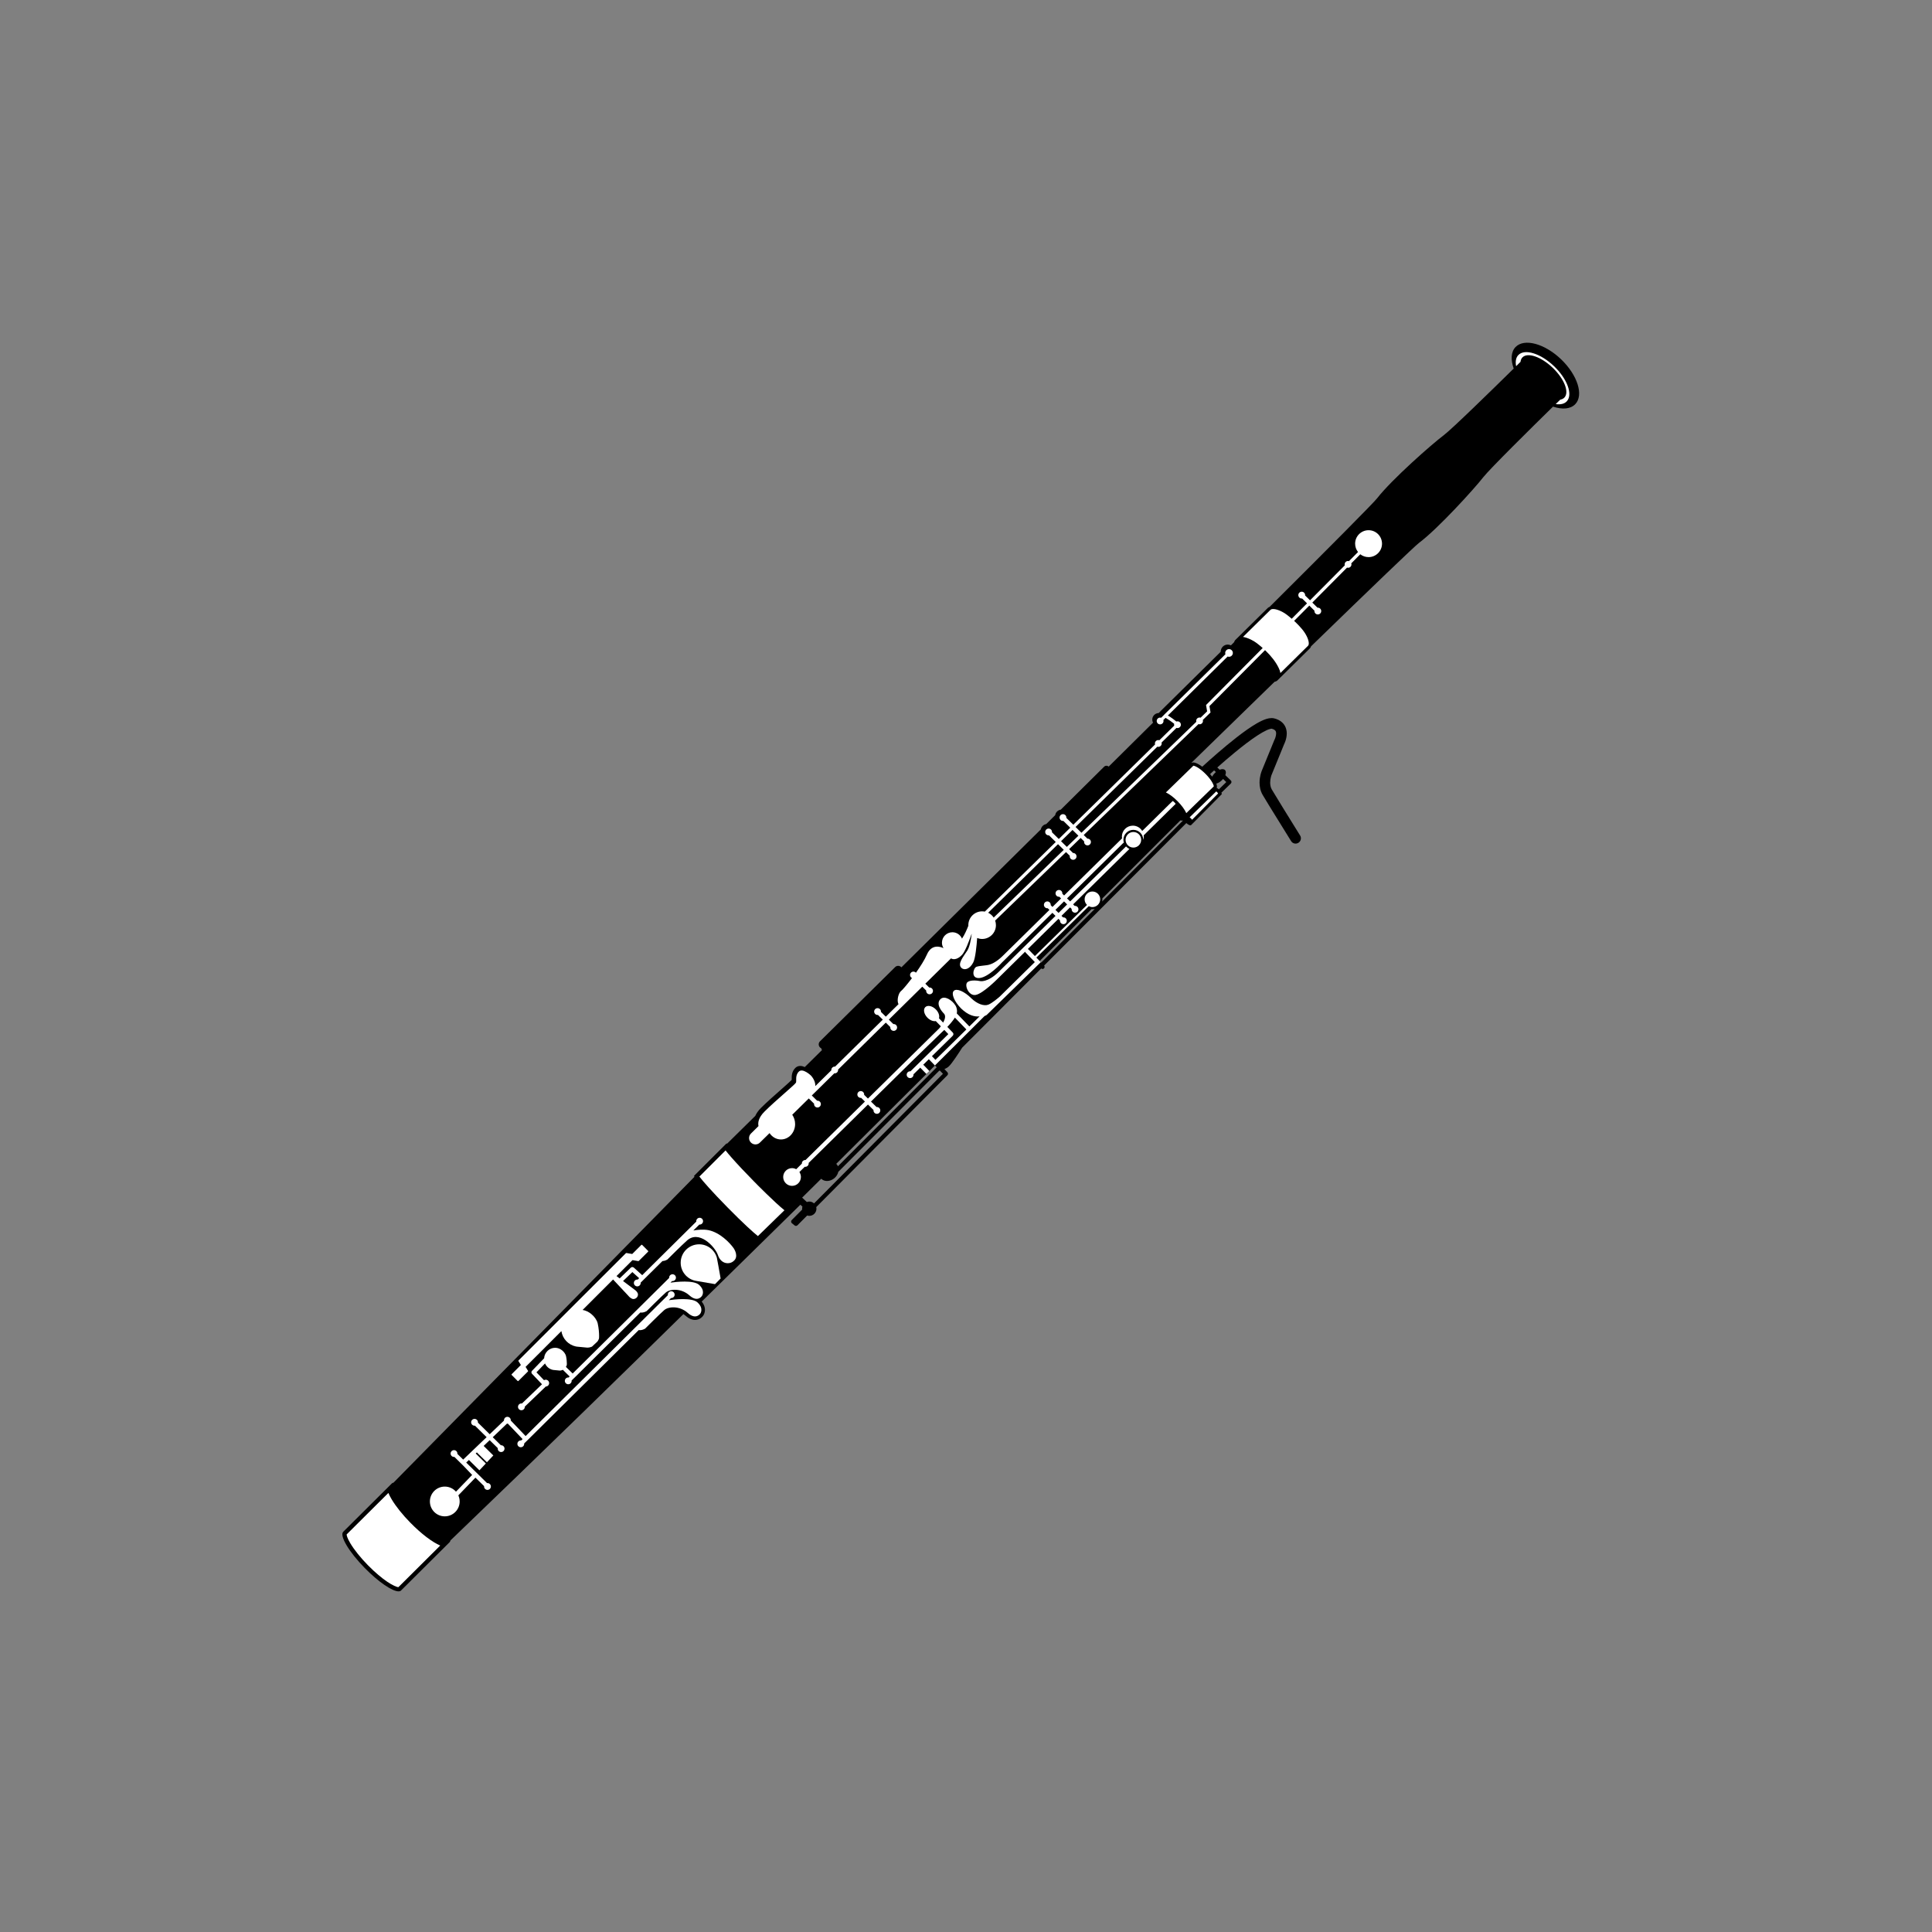 <?xml version="1.0" encoding="utf-8"?>
<!-- Generator: Adobe Illustrator 15.0.0, SVG Export Plug-In . SVG Version: 6.00 Build 0)  -->
<!DOCTYPE svg PUBLIC "-//W3C//DTD SVG 1.1//EN" "http://www.w3.org/Graphics/SVG/1.1/DTD/svg11.dtd">
<svg version="1.1" id="Ebene_1" xmlns="http://www.w3.org/2000/svg" xmlns:xlink="http://www.w3.org/1999/xlink" x="0px" y="0px"
	 width="190px" height="190px" viewBox="0 0 190 190" enable-background="new 0 0 190 190" xml:space="preserve">
<rect x="0" y="0" width="190" height="190" fill="#808080" stroke="none"/>
<g id="Orientierungskreise" display="none">
	<g id="Weißer_Kreis_x5F_Violin_9_" display="inline">
		<g>
			<path fill="#4D4D4F" d="M-1122.268,9.917c47.365,0,85.898,38.534,85.898,85.899s-38.534,85.897-85.898,85.897
				c-47.365,0-85.899-38.534-85.899-85.897C-1208.167,48.451-1169.633,9.917-1122.268,9.917 M-1122.268,9.69
				c-47.566,0-86.126,38.559-86.126,86.126c0,47.564,38.56,86.125,86.126,86.125s86.125-38.561,86.125-86.125
				C-1036.143,48.249-1074.702,9.69-1122.268,9.69L-1122.268,9.69z"/>
		</g>
	</g>
	<g id="Weißer_Kreis_x5F_Violin_10_" display="inline">
		<g>
			<path fill="#4D4D4F" d="M-1122.268,12.492c45.944,0,83.322,37.378,83.322,83.322s-37.378,83.322-83.322,83.322
				c-45.945,0-83.323-37.378-83.323-83.322C-1205.591,49.871-1168.212,12.492-1122.268,12.492 M-1122.268,12.272
				c-46.139,0-83.543,37.402-83.543,83.542c0,46.14,37.404,83.543,83.543,83.543c46.139,0,83.542-37.403,83.542-83.543
				S-1076.128,12.272-1122.268,12.272L-1122.268,12.272z"/>
		</g>
	</g>
	<g id="Weißer_Kreis_x5F_Violin_2_" display="inline">
		<g>
			<path fill="#4D4D4F" d="M-1122.268,232.007c47.365,0,85.898,38.534,85.898,85.899s-38.534,85.898-85.898,85.898
				c-47.365,0-85.899-38.535-85.899-85.898C-1208.167,270.542-1169.633,232.007-1122.268,232.007 M-1122.268,231.781
				c-47.566,0-86.126,38.559-86.126,86.125s38.56,86.125,86.126,86.125s86.125-38.559,86.125-86.125
				C-1036.143,270.339-1074.702,231.781-1122.268,231.781L-1122.268,231.781z"/>
		</g>
	</g>
	<g id="Weißer_Kreis_x5F_Violin_1_" display="inline">
		<g>
			<path fill="#4D4D4F" d="M-1122.268,234.583c45.944,0,83.322,37.378,83.322,83.323c0,45.943-37.378,83.322-83.322,83.322
				c-45.945,0-83.323-37.379-83.323-83.322C-1205.591,271.961-1168.212,234.583-1122.268,234.583 M-1122.268,234.363
				c-46.139,0-83.543,37.402-83.543,83.543c0,46.139,37.404,83.541,83.543,83.541c46.139,0,83.542-37.402,83.542-83.541
				C-1038.726,271.766-1076.128,234.363-1122.268,234.363L-1122.268,234.363z"/>
		</g>
	</g>
	<g id="Weißer_Kreis_x5F_Violin_6_" display="inline">
		<g>
			<path fill="#4D4D4F" d="M-1122.268,676.191c47.365,0,85.898,38.535,85.898,85.9c0,47.363-38.534,85.896-85.898,85.896
				c-47.365,0-85.899-38.533-85.899-85.896C-1208.167,714.727-1169.633,676.191-1122.268,676.191 M-1122.268,675.967
				c-47.566,0-86.126,38.559-86.126,86.125c0,47.564,38.56,86.125,86.126,86.125s86.125-38.561,86.125-86.125
				C-1036.143,714.523-1074.702,675.967-1122.268,675.967L-1122.268,675.967z"/>
		</g>
	</g>
	<g id="Weißer_Kreis_x5F_Violin_5_" display="inline">
		<g>
			<path fill="#4D4D4F" d="M-1122.268,678.768c45.944,0,83.322,37.379,83.322,83.324c0,45.943-37.378,83.32-83.322,83.32
				c-45.945,0-83.323-37.377-83.323-83.32C-1205.591,716.146-1168.212,678.768-1122.268,678.768 M-1122.268,678.549
				c-46.139,0-83.543,37.4-83.543,83.543c0,46.139,37.404,83.541,83.543,83.541c46.139,0,83.542-37.402,83.542-83.541
				C-1038.726,715.949-1076.128,678.549-1122.268,678.549L-1122.268,678.549z"/>
		</g>
	</g>
	<g id="Weißer_Kreis_x5F_Violin_8_" display="inline">
		<g>
			<path fill="#4D4D4F" d="M-1122.268,898.285c47.365,0,85.898,38.533,85.898,85.898s-38.534,85.898-85.898,85.898
				c-47.365,0-85.899-38.533-85.899-85.898S-1169.633,898.285-1122.268,898.285 M-1122.268,898.059
				c-47.566,0-86.126,38.559-86.126,86.127c0,47.564,38.56,86.125,86.126,86.125s86.125-38.561,86.125-86.125
				C-1036.143,936.617-1074.702,898.059-1122.268,898.059L-1122.268,898.059z"/>
		</g>
	</g>
	<g id="Weißer_Kreis_x5F_Violin_7_" display="inline">
		<g>
			<path fill="#4D4D4F" d="M-1122.268,900.859c45.944,0,83.322,37.379,83.322,83.324c0,45.943-37.378,83.322-83.322,83.322
				c-45.945,0-83.323-37.379-83.323-83.322C-1205.591,938.238-1168.212,900.859-1122.268,900.859 M-1122.268,900.641
				c-46.139,0-83.543,37.402-83.543,83.543c0,46.139,37.404,83.543,83.543,83.543c46.139,0,83.542-37.404,83.542-83.543
				C-1038.726,938.043-1076.128,900.641-1122.268,900.641L-1122.268,900.641z"/>
		</g>
	</g>
	<g id="Weißer_Kreis_x5F_Violin_4_" display="inline">
		<g>
			<path fill="#4D4D4F" d="M-1122.268,454.102c47.365,0,85.898,38.533,85.898,85.898c0,47.363-38.534,85.898-85.898,85.898
				c-47.365,0-85.899-38.535-85.899-85.898C-1208.167,492.635-1169.633,454.102-1122.268,454.102 M-1122.268,453.873
				c-47.566,0-86.126,38.561-86.126,86.127c0,47.564,38.56,86.125,86.126,86.125s86.125-38.561,86.125-86.125
				C-1036.143,492.434-1074.702,453.873-1122.268,453.873L-1122.268,453.873z"/>
		</g>
	</g>
	<g id="Weißer_Kreis_x5F_Violin_3_" display="inline">
		<g>
			<path fill="#4D4D4F" d="M-1122.267,456.676c45.944,0,83.322,37.379,83.322,83.324c0,45.943-37.378,83.322-83.322,83.322
				c-45.945,0-83.323-37.379-83.323-83.322C-1205.59,494.055-1168.212,456.676-1122.267,456.676 M-1122.267,456.457
				c-46.139,0-83.543,37.402-83.543,83.543c0,46.139,37.404,83.543,83.543,83.543c46.139,0,83.542-37.404,83.542-83.543
				C-1038.725,493.859-1076.128,456.457-1122.267,456.457L-1122.267,456.457z"/>
		</g>
	</g>
</g>
<path d="M153.521,35.332c-1.623-1.551-3.629-2.088-4.48-1.199c-0.451,0.473-0.484,1.252-0.178,2.112
	c-2.059,2.025-6.067,5.947-6.887,6.562c-1.117,0.835-5.086,4.32-6.549,6.201c-0.365,0.468-4.527,4.657-10.57,10.674
	c-0.074,0.024-0.137,0.065-0.187,0.115l-3.188,3.146c-0.055,0.055-0.09,0.127-0.111,0.209c-0.105,0.104-0.213,0.211-0.318,0.316
	c-0.094-0.048-0.199-0.078-0.313-0.078c-0.381,0-0.689,0.31-0.689,0.69v0.016l-5.91,5.831l-0.04,0.05l-0.151,0.146
	c-0.35,0.009-0.633,0.297-0.633,0.649c0,0.106,0.03,0.208,0.078,0.297c-1.432,1.418-2.889,2.863-4.365,4.325
	c-0.121-0.119-0.318-0.12-0.439,0c-1.4,1.391-2.828,2.804-4.271,4.233c-0.282,0.041-0.505,0.261-0.548,0.538
	c-0.294,0.294-0.59,0.588-0.885,0.88c-0.266,0.046-0.477,0.256-0.524,0.519c-4.601,4.556-9.302,9.207-13.718,13.569
	c-0.007-0.008-0.012-0.016-0.02-0.024c-0.163-0.164-0.428-0.164-0.591-0.003c-2.597,2.564-5.086,5.024-7.395,7.304
	c-0.163,0.162-0.165,0.426-0.004,0.591c0.039,0.04,0.084,0.068,0.13,0.089c0.008,0.063,0.031,0.123,0.075,0.175
	c-0.587,0.579-1.151,1.137-1.694,1.673c-0.143-0.064-0.293-0.11-0.443-0.11c-0.191,0-0.361,0.069-0.492,0.201
	c-0.361,0.36-0.354,0.804-0.351,1.065c0,0.034,0.001,0.076,0,0.106c-0.134,0.143-0.598,0.552-1.013,0.919
	c-0.643,0.565-1.44,1.271-2.016,1.844c-0.276,0.277-0.447,0.54-0.555,0.779c-1.532,1.51-2.51,2.475-2.771,2.731
	c-0.023-0.011-0.041-0.018-0.053-0.018l-0.016,0.006c-0.09,0.089-3.091,3.087-3.173,3.169c-0.013,0.012-0.001,0.047,0.03,0.105
	l-29.598,30.079c-0.064,0.012-0.119,0.032-0.158,0.072c-0.293,0.289-4.523,4.5-4.781,4.753c-0.391,0.386,0.563,1.992,2.134,3.586
	c1.337,1.361,2.689,2.275,3.302,2.275c0.105,0,0.189-0.026,0.246-0.083c0.305-0.299,4.48-4.457,4.782-4.755
	c0.041-0.04,0.065-0.1,0.077-0.166c9.572-9.197,17.312-16.757,22.915-22.265c0.064,0.045,0.128,0.092,0.191,0.15
	c0.317,0.284,0.636,0.428,0.946,0.428c0.494,0,0.762-0.355,0.814-0.436c0.172-0.244,0.319-0.802-0.156-1.37l9.705-9.528l0.202,0.192
	c-0.019,0.063-0.033,0.13-0.033,0.199c0,0.031,0.006,0.057,0.009,0.085l-1.029,1.037c-0.042,0.04-0.064,0.1-0.061,0.158
	c0.002,0.058,0.029,0.114,0.076,0.151l0.269,0.217c0.083,0.069,0.204,0.063,0.28-0.015l0.955-0.96
	c0.066,0.02,0.135,0.034,0.207,0.034c0.391,0,0.705-0.314,0.705-0.708c0-0.052-0.006-0.105-0.018-0.155l12.895-12.964
	c0.075-0.076,0.08-0.199,0.012-0.282l-0.039-0.045l-0.01-0.012l-0.256-0.266c0.154-0.062,0.307-0.15,0.434-0.265
	c0.302-0.276,0.966-1.297,1.313-1.844l7.771-7.787c0.081,0.067,0.197,0.066,0.274-0.009c0.077-0.074,0.081-0.196,0.015-0.278
	l13.986-14.013c0.01,0.009,0.021,0.019,0.032,0.031c0.146,0.12,0.272,0.19,0.36,0.19c0.034,0,0.063-0.01,0.085-0.03
	c0.584-0.573,3.02-3.049,3.02-3.049s-0.016-0.05-0.052-0.126l0.93-0.907c0.041-0.039,0.063-0.096,0.063-0.151
	c0-0.059-0.023-0.111-0.064-0.148l-0.541-0.521c0.076-0.205,0.074-0.393-0.033-0.502c-0.112-0.113-0.311-0.116-0.526-0.034
	l-0.23-0.219c0.519-0.463,1.124-0.985,1.745-1.495c0.754-0.622,1.537-1.224,2.205-1.657c0.334-0.217,0.64-0.392,0.888-0.507
	c0.125-0.058,0.233-0.098,0.321-0.121c0.088-0.026,0.15-0.035,0.177-0.035h0.011c0.12,0.031,0.203,0.069,0.258,0.103
	c0.084,0.055,0.115,0.098,0.142,0.151c0.024,0.054,0.04,0.125,0.04,0.216c0,0.132-0.035,0.292-0.078,0.411
	c-0.02,0.06-0.039,0.11-0.055,0.143l-0.016,0.034l-0.003,0.006l-0.021,0.042l-1.254,3.065l-0.001,0.004
	c-0.013,0.037-0.202,0.5-0.204,1.129c0,0.368,0.068,0.799,0.308,1.211c0.127,0.217,0.362,0.604,0.647,1.069
	c0.854,1.393,2.146,3.47,2.147,3.47c0.151,0.246,0.474,0.321,0.72,0.168c0.245-0.151,0.32-0.474,0.168-0.718
	c-0.001-0.001-0.145-0.231-0.367-0.59c-0.334-0.539-0.85-1.366-1.323-2.137c-0.474-0.77-0.913-1.488-1.089-1.789
	c-0.119-0.205-0.166-0.446-0.166-0.685c0-0.201,0.034-0.397,0.068-0.535c0.018-0.071,0.033-0.126,0.045-0.161l0.014-0.039
	l0.002-0.004l-0.002,0.004l0.002-0.005l0.001-0.002l1.244-3.041c0.022-0.046,0.073-0.152,0.124-0.303
	c0.064-0.188,0.133-0.446,0.134-0.748c0-0.137-0.015-0.284-0.058-0.431c-0.06-0.228-0.188-0.463-0.391-0.649
	c-0.202-0.19-0.47-0.325-0.785-0.403c-0.09-0.022-0.178-0.03-0.263-0.03c-0.173,0-0.335,0.032-0.499,0.082
	c-0.304,0.094-0.619,0.249-0.963,0.445c-0.598,0.347-1.271,0.826-1.955,1.357c-1.276,0.994-2.59,2.16-3.398,2.899
	c-0.463-0.348-0.877-0.505-1.045-0.373c-0.006-0.006-0.012-0.011-0.018-0.014c2.875-2.805,5.636-5.496,8.176-7.967
	c0.117-0.021,0.215-0.066,0.287-0.142l3.188-3.145c0.053-0.056,0.09-0.123,0.111-0.199c5.996-5.823,10.149-9.818,10.619-10.173
	c1.904-1.43,5.452-5.343,6.307-6.444c0.631-0.813,4.762-4.889,6.869-6.955c0.908,0.302,1.723,0.246,2.189-0.243
	C155.77,38.865,155.143,36.887,153.521,35.332z M91.949,104.784l0.168,0.177l-9.714,9.733c-0.032-0.072-0.069-0.141-0.122-0.199
	c-0.014-0.016-0.03-0.025-0.045-0.038C84.803,111.907,88.219,108.505,91.949,104.784z M80.056,118.347
	c-0.124-0.113-0.285-0.181-0.466-0.181c-0.086,0-0.166,0.019-0.243,0.045l-0.433-0.407c-0.01-0.01-0.022-0.013-0.033-0.021
	c0.5-0.494,1.135-1.122,1.881-1.861c0.328,0.321,0.909,0.291,1.324-0.081c0.189-0.173,0.309-0.382,0.357-0.6l9.92-9.939
	c0.021-0.004,0.046-0.009,0.07-0.015l0.3,0.311L80.056,118.347z M102.398,94.661l-0.036-0.039l-0.046-0.048l-0.068-0.07
	c1.756-1.751,3.473-3.468,5.104-5.098c0.029,0.002,0.057,0.008,0.086,0.008c0.078,0,0.152-0.011,0.226-0.028L102.398,94.661z
	 M108.385,88.661c0.018-0.068,0.027-0.144,0.027-0.221c0-0.029-0.006-0.057-0.008-0.084c3.045-3.043,5.728-5.725,7.68-7.676
	c0.106,0.029,0.196,0.031,0.264,0.006L108.385,88.661z M120.176,76.722c0.037-0.039,0.072-0.076,0.105-0.118l0.318,0.308
	l-0.733,0.716c-0.062-0.055-0.134-0.105-0.216-0.148c0.049-0.092,0.035-0.238-0.033-0.416
	C119.797,77.015,119.997,76.896,120.176,76.722z M119.401,75.763l0.174,0.166c-0.031,0.025-0.063,0.052-0.095,0.083
	c-0.117,0.116-0.208,0.24-0.272,0.363c-0.063-0.084-0.132-0.167-0.206-0.249C119.126,76.013,119.258,75.891,119.401,75.763z"/>
<g>
	<path fill="#FFFFFF" d="M111.461,81.821c-0.424,0-0.766,0.343-0.768,0.768c0,0.211,0.086,0.402,0.226,0.541
		c0.139,0.139,0.329,0.224,0.542,0.224c0.211,0,0.402-0.085,0.541-0.224c0.14-0.14,0.225-0.33,0.225-0.541
		C112.227,82.164,111.884,81.821,111.461,81.821z"/>
	<path fill="#FFFFFF" d="M152.83,36.012c-1.314-1.258-2.887-1.747-3.512-1.094c-0.242,0.253-0.305,0.641-0.217,1.092
		c0.158-0.156,0.305-0.3,0.43-0.423c0.02-0.174,0.078-0.322,0.186-0.435c0.506-0.529,1.842-0.075,2.982,1.018
		c1.141,1.09,1.654,2.402,1.146,2.934c-0.104,0.107-0.246,0.172-0.408,0.203c-0.129,0.125-0.277,0.27-0.443,0.431
		c0.457,0.068,0.842-0.012,1.084-0.266C154.703,38.82,154.145,37.271,152.83,36.012z"/>
	<path fill="#FFFFFF" d="M134.591,52.143c-0.731,0-1.323,0.592-1.323,1.322c0,0.312,0.107,0.597,0.286,0.823l-0.89,0.895
		c-0.029-0.008-0.059-0.014-0.09-0.014c-0.186,0-0.335,0.148-0.335,0.334c0,0.033,0.007,0.065,0.015,0.093l-3.42,3.442l-0.488-0.479
		c0.002-0.012,0.004-0.022,0.004-0.034c0-0.184-0.15-0.333-0.334-0.333c-0.186,0-0.334,0.149-0.334,0.333
		c0,0.188,0.148,0.337,0.334,0.337c0.012,0,0.024-0.003,0.037-0.005l0.486,0.478l-1.235,1.243l-0.271,0.273
		c-0.359-0.306-0.613-0.52-0.951-0.691c-0.34-0.174-0.646-0.268-0.867-0.267c-0.141,0-0.228,0.035-0.277,0.087l-2.695,2.657
		c0.257,0.041,0.54,0.142,0.84,0.295c0.387,0.195,0.686,0.442,1.088,0.79l0,0l0.006,0.005l-0.18,0.18l-5.389,5.426l0.104,0.624
		l-0.642,0.621c-0.032-0.01-0.064-0.016-0.099-0.016c-0.186,0-0.335,0.149-0.335,0.334c0,0.032,0.006,0.061,0.014,0.088
		l-11.297,10.913l-0.579-0.57l8.04-7.894c0.031,0.008,0.063,0.015,0.096,0.015c0.186,0,0.334-0.147,0.334-0.334
		c0-0.03-0.006-0.061-0.014-0.089l1.468-1.439c0.031,0.01,0.065,0.016,0.099,0.016c0.186,0,0.335-0.15,0.335-0.334
		c0-0.183-0.149-0.332-0.335-0.332c-0.039,0-0.076,0.007-0.111,0.019c-0.18-0.152-0.461-0.37-0.834-0.59l5.879-5.802
		c0.042,0.02,0.088,0.028,0.135,0.028c0.209,0,0.377-0.17,0.377-0.376c0-0.21-0.168-0.377-0.377-0.377
		c-0.207,0-0.376,0.167-0.376,0.377c0,0.043,0.01,0.082,0.024,0.124l-6.027,5.946c-0.008,0.01-0.011,0.019-0.017,0.026
		c-0.002,0.002-0.004,0.002-0.007,0.004l-0.275,0.271c-0.031-0.009-0.064-0.016-0.098-0.016c-0.184,0-0.334,0.149-0.334,0.334
		c0,0.187,0.15,0.334,0.334,0.334s0.334-0.147,0.334-0.334c0-0.033-0.006-0.065-0.015-0.096l0.218-0.215
		c0.321,0.187,0.58,0.372,0.758,0.517c0.034,0.027,0.063,0.052,0.089,0.074c-0.007,0.026-0.011,0.054-0.011,0.083
		c0,0.032,0.006,0.063,0.015,0.094l-1.463,1.437c-0.034-0.011-0.068-0.019-0.104-0.019c-0.184,0-0.334,0.15-0.334,0.335
		c0,0.034,0.007,0.067,0.016,0.099l-8.041,7.895l-0.684-0.673c0-0.013,0.002-0.023,0.002-0.034c0-0.185-0.148-0.333-0.334-0.333
		s-0.334,0.148-0.334,0.333c0,0.188,0.148,0.335,0.334,0.335c0.013,0,0.025-0.002,0.038-0.004l0.679,0.669l-1.129,1.108
		l-0.669-0.656c0.001-0.012,0.003-0.021,0.003-0.036c0-0.183-0.148-0.334-0.334-0.334c-0.185,0-0.335,0.151-0.335,0.334
		c0,0.186,0.15,0.336,0.335,0.336c0.014,0,0.025-0.002,0.038-0.003l0.664,0.653l-6.978,6.848c-0.084-0.016-0.171-0.026-0.262-0.026
		c-0.75,0-1.358,0.609-1.358,1.36c0,0.019,0.003,0.037,0.003,0.057c-0.14,0.359-0.369,0.89-0.625,1.265
		c-0.154-0.367-0.521-0.626-0.945-0.626c-0.566,0-1.027,0.461-1.027,1.027c0,0.2,0.059,0.382,0.156,0.539
		c-0.256-0.126-1.161-0.471-1.637,0.631c-0.225,0.519-0.643,1.172-1.076,1.782c-0.062-0.065-0.148-0.109-0.246-0.109
		c-0.184,0-0.335,0.148-0.335,0.335c0,0.132,0.079,0.249,0.192,0.301c-0.506,0.668-0.962,1.195-1.078,1.276
		c-0.242,0.175-0.451,0.936-0.246,1.286l-1.252,1.234l-0.478-0.472c0.001-0.01,0.003-0.021,0.003-0.03
		c0-0.187-0.149-0.336-0.334-0.336s-0.336,0.149-0.336,0.336c0,0.183,0.151,0.333,0.336,0.333c0.012,0,0.024-0.002,0.037-0.004
		l0.475,0.466l-4.692,4.619c-0.013-0.002-0.022-0.004-0.035-0.004c-0.185,0-0.334,0.149-0.334,0.335c0,0.01,0.003,0.021,0.003,0.029
		l-1.576,1.552c0.029-0.571-0.437-1.04-0.437-1.04s-0.802-0.768-1.185-0.382c-0.383,0.382-0.21,0.905-0.279,1.079
		c-0.07,0.175-2.002,1.76-3.1,2.855c-0.602,0.602-0.658,1.099-0.588,1.424l-0.74,0.73c-0.246,0.241-0.249,0.64-0.007,0.885
		c0.244,0.247,0.641,0.251,0.888,0.006l0.947-0.93c0.252,0.376,0.658,0.624,1.121,0.624c0.769,0,1.393-0.678,1.393-1.517
		c0-0.342-0.107-0.659-0.283-0.913l1.627-1.603l0.524,0.518c-0.002,0.012-0.005,0.023-0.005,0.036c0,0.185,0.149,0.336,0.335,0.336
		c0.185,0,0.335-0.151,0.335-0.336c0-0.184-0.15-0.333-0.335-0.333c-0.012,0-0.022,0.002-0.033,0.004l-0.524-0.517l2.213-2.18
		c0.014,0.002,0.027,0.004,0.04,0.004c0.185,0,0.335-0.149,0.335-0.333c0-0.012-0.002-0.023-0.004-0.035l4.693-4.621l0.446,0.438
		c-0.001,0.013-0.003,0.023-0.003,0.039c0,0.184,0.15,0.334,0.334,0.334c0.186,0,0.334-0.15,0.334-0.334
		c0-0.186-0.148-0.337-0.334-0.337c-0.012,0-0.022,0.002-0.033,0.004l-0.445-0.438l3.29-3.241l0.385,0.38
		c-0.001,0.012-0.003,0.024-0.003,0.037c0,0.183,0.15,0.332,0.334,0.332c0.186,0,0.335-0.149,0.335-0.332
		c0-0.186-0.149-0.335-0.335-0.335c-0.012,0-0.021,0.002-0.033,0.004l-0.385-0.379l2.526-2.489c0.277,0.174,0.723,0.064,1.109-0.377
		c0.286-0.325,0.663-1.312,0.911-2.021c0.003,0.005,0.008,0.009,0.012,0.014c-0.064,0.511-0.195,1.256-0.434,1.622
		c-0.383,0.594-1.009,1.325-0.557,1.709c0.318,0.27,0.836,0.068,1.15-0.557c0.211-0.426,0.328-1.646,0.381-2.393
		c0.151,0.059,0.316,0.093,0.488,0.093c0.751,0,1.358-0.608,1.358-1.358c0-0.159-0.027-0.31-0.077-0.45l6.971-6.736l0.371,0.364
		c-0.004,0.02-0.006,0.039-0.006,0.059c0,0.186,0.149,0.335,0.334,0.335s0.334-0.149,0.334-0.335c0-0.185-0.149-0.334-0.334-0.334
		c-0.004,0-0.008,0-0.012,0.001l-0.386-0.38l1.136-1.101l0.346,0.34c-0.004,0.018-0.006,0.039-0.006,0.058
		c0,0.186,0.15,0.336,0.334,0.336c0.186,0,0.335-0.15,0.335-0.336c0-0.185-0.149-0.332-0.335-0.332
		c-0.004,0-0.008,0.001-0.012,0.001l-0.36-0.356l11.288-10.906c0.034,0.012,0.068,0.02,0.106,0.02c0.185,0,0.334-0.147,0.334-0.334
		c0-0.034-0.005-0.064-0.015-0.095l0.758-0.734l-0.106-0.629l4.996-5.027l0.47-0.473l0.052,0.047h0.001
		c0.57,0.548,1.027,1.147,1.289,1.698c0.107,0.223,0.138,0.315,0.17,0.504l2.718-2.681c0.044-0.045,0.073-0.124,0.073-0.242
		c0.001-0.164-0.059-0.396-0.186-0.662c-0.236-0.498-0.627-0.943-1.164-1.46c-0.029-0.027-0.059-0.054-0.09-0.082l-0.004-0.002
		l0.277-0.275l1.219-1.228l0.506,0.502c-0.001,0.011-0.003,0.022-0.003,0.035c0,0.185,0.149,0.334,0.335,0.334
		c0.185,0,0.334-0.149,0.334-0.334s-0.149-0.334-0.334-0.334c-0.012,0-0.022,0.002-0.033,0.003l-0.51-0.502l3.414-3.438
		c0.033,0.01,0.064,0.016,0.102,0.016c0.184,0,0.334-0.147,0.334-0.333c0-0.037-0.007-0.072-0.018-0.103l0.886-0.893
		c0.226,0.176,0.507,0.28,0.814,0.28c0.731,0,1.323-0.593,1.323-1.323S135.322,52.143,134.591,52.143z M97.723,90.237
		c-0.135-0.203-0.322-0.366-0.542-0.475l6.868-6.744l0.566,0.559L97.723,90.237z M104.915,83.288l-0.568-0.562l1.129-1.106
		l0.578,0.568L104.915,83.288z"/>
	<path fill="#FFFFFF" d="M115.328,78.773l-0.298,0.286l-2.7,2.66c-0.189-0.313-0.529-0.521-0.92-0.521
		c-0.597,0-1.08,0.481-1.08,1.079c0,0.06,0.008,0.115,0.018,0.172l-5.7,5.614l-0.177-0.174c0.002-0.011,0.004-0.022,0.004-0.034
		c0-0.183-0.148-0.333-0.334-0.333s-0.335,0.15-0.335,0.333c0,0.187,0.149,0.337,0.335,0.337c0.012,0,0.025-0.002,0.039-0.004
		l0.17,0.168l-0.847,0.835l-0.175-0.173c0.002-0.012,0.004-0.021,0.004-0.033c0-0.185-0.15-0.336-0.334-0.336
		c-0.186,0-0.336,0.151-0.336,0.336s0.15,0.336,0.336,0.336c0.012,0,0.024-0.003,0.038-0.004l0.169,0.167l-4.604,4.533
		c-0.543,0.53-0.993,0.759-1.309,0.851c-0.313,0.096-0.959,0.095-1.27,0.211c-0.309,0.118-0.58,1.188,0.318,1.102
		c0.9-0.087,2.168-1.496,2.168-1.496l4.988-4.914l0.307,0.302l-5.592,5.507c-1.081,1.06-1.801,0.907-1.801,0.907
		c-0.906-0.176-1.219,0.07-1.219,0.07c-0.418,0.209,0.034,1.427,0.766,1.287c0.732-0.139,2.163-1.599,2.163-1.599l2.692-2.651
		c0.009,0.026,0.024,0.054,0.046,0.078l0.911,0.941l-3.458,3.403c-0.161,0.141-0.735,0.625-1.098,0.778
		c-0.427,0.182-1.106-0.058-1.684-0.612c-0.677-0.684-1.45-1.017-1.728-0.74c-0.279,0.275,0.043,1.052,0.719,1.735
		c0.698,0.671,1.316,0.834,1.818,0.776l-1.008,0.99l-1.238-1.281c0.045-0.191,0.048-0.458-0.119-0.767
		c-0.337-0.553-1.076-1.008-1.468-0.655c-0.505,0.457,0.069,1.186,0.321,1.434c0.203,0.211,0.116,0.55-0.07,0.894l-0.414-0.43
		c0.078-0.245-0.035-0.595-0.308-0.869c-0.344-0.349-0.808-0.448-1.036-0.226c-0.229,0.228-0.133,0.691,0.211,1.041
		c0.256,0.257,0.579,0.379,0.82,0.331l0.496,0.513c-0.053,0.072-0.105,0.14-0.159,0.206l-3.66,3.604l-3.349,3.297l-0.376-0.369
		c0.001-0.011,0.003-0.021,0.003-0.032c0-0.186-0.148-0.335-0.334-0.335s-0.334,0.149-0.334,0.335c0,0.185,0.148,0.334,0.334,0.334
		c0.013,0,0.025-0.002,0.037-0.005l0.372,0.367l-5.841,5.751c-0.008,0-0.016-0.002-0.024-0.002c-0.186,0-0.335,0.15-0.335,0.332
		c0,0.008,0.002,0.014,0.002,0.021l-0.559,0.552c-0.121-0.067-0.262-0.106-0.409-0.106c-0.481,0-0.871,0.391-0.871,0.87
		c0,0.481,0.39,0.873,0.871,0.873s0.871-0.392,0.871-0.873c0-0.182-0.056-0.348-0.149-0.485l0.528-0.52
		c0.017,0.002,0.033,0.005,0.051,0.005c0.185,0,0.335-0.148,0.335-0.336c0-0.016-0.003-0.029-0.006-0.043l5.835-5.746l0.548,0.539
		c-0.001,0.014-0.004,0.025-0.004,0.037c0,0.186,0.148,0.337,0.334,0.337c0.187,0,0.334-0.151,0.334-0.337
		c0-0.184-0.147-0.332-0.334-0.332c-0.012,0-0.021,0.002-0.033,0.002l-0.549-0.538l4.032-3.97l2.964-2.875
		c0,0,0.085-0.077,0.215-0.201l0.396,0.412l-3.723,3.66c-0.012,0-0.024-0.004-0.037-0.004c-0.184,0-0.335,0.148-0.335,0.336
		c0,0.184,0.151,0.333,0.335,0.333c0.186,0,0.334-0.149,0.334-0.333c0-0.013-0.002-0.022-0.003-0.034l0.677-0.666
		c0.009,0.02,0.018,0.035,0.031,0.05l0.566,0.577l0.291-0.29l-0.557-0.579c-0.016-0.014-0.033-0.021-0.051-0.032l0.557-0.549
		l0.598,0.616l0.294-0.293l4.583-4.566c0.145-0.054,0.219-0.116,0.219-0.116l4.848-4.727l-0.001-0.001l0.471-0.458l-0.437-0.45
		l5.154-5.057c0.107,0.056,0.228,0.092,0.357,0.092c0.213,0,0.402-0.087,0.541-0.226s0.225-0.332,0.225-0.541
		c0-0.425-0.344-0.766-0.766-0.767c-0.424,0.001-0.766,0.342-0.767,0.767c0,0.209,0.085,0.402,0.224,0.541
		c0.004,0.003,0.008,0.008,0.012,0.011l-5.127,5.029l-0.618-0.641c-0.024-0.022-0.052-0.04-0.08-0.05l3.016-2.969l0.156,0.154
		c-0.001,0.012-0.003,0.022-0.003,0.035c0,0.188,0.15,0.335,0.334,0.335c0.186,0,0.334-0.147,0.334-0.335
		c0-0.183-0.148-0.333-0.334-0.333c-0.012,0-0.021,0.002-0.033,0.003l-0.156-0.154l0.846-0.832l0.155,0.151
		c-0.001,0.013-0.003,0.023-0.003,0.035c0,0.187,0.15,0.337,0.335,0.337s0.335-0.15,0.335-0.337c0-0.182-0.15-0.332-0.335-0.332
		c-0.013,0-0.022,0.002-0.034,0.003l-0.154-0.151l5.539-5.456l0,0c-0.129-0.055-0.242-0.141-0.337-0.244l-5.495,5.41l-0.306-0.299
		l5.567-5.483c0.013,0.02,0.027,0.036,0.041,0.054c-0.039-0.105-0.063-0.218-0.063-0.334c0-0.541,0.436-0.978,0.975-0.978
		c0.538,0,0.975,0.437,0.975,0.978c0,0.004,0,0.008-0.001,0.013c0.032-0.102,0.055-0.212,0.055-0.323
		c0-0.045-0.008-0.085-0.013-0.126l3.012-2.967l0.136-0.134C115.476,78.844,115.328,78.773,115.328,78.773z M91.994,104.229
		l-0.345-0.357l1.983-1.947l0.009-0.011l0.07-0.077c0.069-0.081,0.068-0.204-0.005-0.283l-0.052-0.054l-0.002-0.002l-0.488-0.509
		c0.252-0.261,0.544-0.596,0.745-0.914l1.126,1.165L91.994,104.229z M104.947,88.946l-0.845,0.833l-0.306-0.299l0.847-0.836
		L104.947,88.946z"/>
	<path fill="#FFFFFF" d="M68.594,128.083c-0.543-0.497-2.285-0.293-2.814-0.22l0.213-0.209c0.006,0,0.013,0.001,0.02,0.001
		c0.184,0,0.334-0.146,0.334-0.334c0-0.184-0.15-0.333-0.334-0.333c-0.186,0-0.335,0.149-0.335,0.333
		c0,0.018,0.003,0.034,0.005,0.052l-13.992,13.856l-1.46-1.532c0.001-0.009,0.003-0.017,0.003-0.024c0-0.188-0.15-0.337-0.335-0.337
		c-0.187,0-0.335,0.149-0.335,0.337c0,0.01,0.002,0.019,0.004,0.029l-1.408,1.345L47,139.904c0.001-0.011,0.003-0.021,0.003-0.032
		c0-0.184-0.149-0.333-0.335-0.333c-0.184,0-0.334,0.149-0.334,0.333c0,0.185,0.15,0.336,0.334,0.336
		c0.014,0,0.027-0.002,0.039-0.004l1.149,1.131l-2.306,2.206l-0.571-0.562c0.001-0.014,0.003-0.023,0.003-0.035
		c0-0.181-0.148-0.332-0.334-0.332c-0.184,0-0.334,0.151-0.334,0.332c0,0.188,0.15,0.336,0.334,0.336
		c0.013,0,0.025-0.003,0.038-0.004l0.897,0.884l0.85,0.89l-1.59,1.647c-0.268-0.309-0.662-0.501-1.102-0.501
		c-0.807,0-1.463,0.655-1.463,1.462c0,0.809,0.656,1.464,1.463,1.464c0.809,0,1.464-0.655,1.464-1.464c0-0.215-0.048-0.415-0.13-0.6
		l1.682-1.742l0.852,0.836c0,0.012-0.003,0.022-0.003,0.034c0,0.185,0.15,0.335,0.335,0.335c0.184,0,0.334-0.15,0.334-0.335
		c0-0.186-0.15-0.336-0.334-0.336c-0.014,0-0.025,0.005-0.039,0.005l-2.021-1.991l-0.031-0.031l0.266-0.255l1.031,1.017l0.634-0.673
		l-0.997-0.982l0.112-0.105l0.987,0.97l0.633-0.671l-0.951-0.938l0.59-0.566l0.797,0.784c-0.002,0.016-0.004,0.032-0.004,0.047
		c0,0.186,0.149,0.337,0.334,0.337c0.092,0,0.174-0.035,0.235-0.098c0.004-0.004,0.01-0.005,0.014-0.01
		c0.01-0.009,0.015-0.022,0.022-0.033c0.004-0.007,0.008-0.013,0.013-0.02c0.003-0.008,0.009-0.015,0.012-0.021
		c0.024-0.047,0.039-0.096,0.039-0.155c0-0.183-0.15-0.331-0.335-0.331c-0.007,0-0.015,0.002-0.021,0.002l-0.803-0.791l1.4-1.338
		c0.014,0.002,0.026,0.004,0.04,0.004c0.015,0,0.029-0.002,0.044-0.004l1.45,1.523l-0.138,0.135
		c-0.014-0.001-0.025-0.003-0.037-0.003c-0.186,0-0.335,0.15-0.335,0.335c0,0.187,0.149,0.333,0.335,0.333
		c0.184,0,0.334-0.146,0.334-0.333c0-0.012-0.002-0.021-0.004-0.034l0.596-0.587c0,0,0-0.003,0.001-0.003l10.669-10.564
		c0.322,0.053,0.631-0.145,0.631-0.145s1.455-1.454,1.875-1.819c0.42-0.363,1.512-0.448,2.323,0.28
		c0.812,0.728,1.233,0.055,1.233,0.055S69.238,128.672,68.594,128.083z"/>
	<path fill="#FFFFFF" d="M68.751,126.358c-0.544-0.495-2.286-0.295-2.813-0.219l0.159-0.158c0.015,0.002,0.028,0.004,0.042,0.004
		c0.186,0,0.335-0.15,0.335-0.335c0-0.184-0.149-0.334-0.335-0.334c-0.185,0-0.334,0.15-0.334,0.334c0,0.01,0.002,0.02,0.003,0.028
		l-9.292,9.201c0,0-0.001,0-0.001,0.001l-0.198,0.196l-0.666-0.655c0.004-0.007,0.021-0.03,0.041-0.065
		c0.021-0.04,0.045-0.087,0.051-0.144c0-0.033,0.002-0.075,0.002-0.122c0-0.167-0.017-0.422-0.083-0.737l-0.001-0.005
		c-0.056-0.197-0.193-0.395-0.379-0.547c-0.188-0.149-0.425-0.255-0.68-0.255c-0.584,0-1.059,0.459-1.092,1.034l-1.191,1.235
		c-0.078,0.079-0.078,0.208,0,0.288l0.983,1.031l-1.974,1.892c-0.018-0.003-0.033-0.006-0.051-0.006
		c-0.187,0-0.335,0.149-0.335,0.335c0,0.184,0.148,0.334,0.335,0.334c0.184,0,0.334-0.15,0.334-0.334
		c0-0.006-0.002-0.012-0.002-0.018l2.066-1.981c0.182-0.002,0.329-0.151,0.329-0.335s-0.15-0.334-0.335-0.334
		c-0.063,0-0.121,0.02-0.169,0.048l-0.743-0.774l0.843-0.874c0.142,0.32,0.426,0.562,0.777,0.634
		c0.019,0.003,0.048,0.007,0.095,0.011c0.135,0.018,0.388,0.04,0.561,0.055l0.03,0.002c0.121-0.002,0.245-0.055,0.249-0.057
		l0.02-0.011l0.016-0.013l0.672,0.66l-0.1,0.101c-0.013-0.001-0.025-0.003-0.038-0.003c-0.183,0-0.334,0.148-0.334,0.334
		c0,0.184,0.151,0.333,0.334,0.333c0.186,0,0.335-0.149,0.335-0.333c0-0.011-0.002-0.021-0.004-0.034l0.265-0.262l0.042-0.038
		l0.002-0.003l6.447-6.385c0.323,0.051,0.631-0.145,0.631-0.145s1.456-1.456,1.875-1.821c0.422-0.361,1.512-0.445,2.324,0.282
		c0.812,0.728,1.232,0.056,1.232,0.056S69.395,126.947,68.751,126.358z"/>
	<path fill="#FFFFFF" d="M69.694,120.981c-0.544-0.105-1.138-0.034-1.509,0.031l0.592-0.585c0.01,0.001,0.02,0.003,0.029,0.003
		c0.185,0,0.334-0.15,0.334-0.335s-0.149-0.335-0.334-0.335c-0.186,0-0.335,0.15-0.335,0.335c0,0.014,0.002,0.026,0.005,0.041
		l-5.32,5.269l-0.828-0.746c-0.082-0.071-0.207-0.069-0.286,0.004l-1.097,1.056c-0.002,0.002-0.003,0.005-0.006,0.008l-0.309-0.232
		l1.57-1.57l0.574,0.097l0.045-0.015l0.919-0.914l0.017-0.036l-0.016-0.037l-0.59-0.594c-0.021-0.021-0.055-0.021-0.075,0
		l-0.899,0.897l-0.574-0.098l-0.045,0.015L50.994,133.79c-0.017,0.016-0.02,0.042-0.008,0.064l0.24,0.383l-0.908,0.908
		c-0.021,0.02-0.021,0.053,0,0.073l0.59,0.593l0.037,0.015l0.035-0.015l0.94-0.937c0.017-0.019,0.02-0.043,0.007-0.064l-0.238-0.385
		l3.52-3.519c0.117,0.757,0.691,1.36,1.434,1.513c0.029,0.007,0.08,0.013,0.158,0.021c0.227,0.024,0.646,0.063,0.934,0.089
		l0.05,0.002c0.202-0.002,0.411-0.09,0.418-0.091l0.032-0.021l0.105-0.101l0.406-0.379l0.012-0.015
		c0.002-0.002,0.037-0.05,0.073-0.114c0.036-0.066,0.077-0.146,0.083-0.243c0.002-0.054,0.004-0.12,0.004-0.196
		c0-0.283-0.025-0.704-0.139-1.235l-0.002-0.006c-0.089-0.328-0.319-0.656-0.63-0.908c-0.24-0.195-0.532-0.344-0.85-0.398
		l2.997-2.994c0.031,0.037,0.068,0.076,0.111,0.12c0.23,0.247,0.578,0.615,0.869,0.928c0.145,0.153,0.275,0.293,0.371,0.396
		c0.048,0.051,0.087,0.093,0.115,0.122l0.029,0.034l0.008,0.01l0.002,0.002v-0.002c0.045,0.062,0.117,0.128,0.201,0.192
		c0.043,0.03,0.089,0.059,0.135,0.08c0.047,0.021,0.094,0.039,0.148,0.04c0.252-0.001,0.459-0.199,0.459-0.449
		c-0.002-0.101-0.051-0.183-0.105-0.259c-0.057-0.071-0.119-0.133-0.178-0.173l0,0l-1.185-0.891l0.915-0.88l0.668,0.601
		l-0.144,0.139c-0.014-0.002-0.026-0.004-0.04-0.004c-0.186,0-0.335,0.15-0.335,0.336c0,0.185,0.149,0.335,0.335,0.335
		c0.184,0,0.334-0.15,0.334-0.335c0-0.011-0.002-0.021-0.003-0.031l2.144-2.123c0.265-0.011,0.486-0.153,0.486-0.153
		s1.457-1.455,1.877-1.82c1.205-1.174,2.809,0.565,3.086,1.367c0.313,0.943,1.149,0.943,1.516,0.628
		c0.574-0.417,0.13-1.157,0.025-1.304C71.756,122.204,70.816,121.225,69.694,120.981z M61.795,127.435L61.795,127.435
		L61.795,127.435L61.795,127.435z"/>
	<path fill="#FFFFFF" d="M68.754,122.37c-1,0-1.813,0.81-1.813,1.811c0,0.872,0.619,1.602,1.441,1.772
		c0.091,0.018,1.336,0.232,1.936,0.333l0.55-0.554c-0.101-0.576-0.337-1.921-0.37-2.043C70.284,122.927,69.584,122.37,68.754,122.37
		z"/>
	<path fill="#FFFFFF" d="M38.511,147.44c-0.133-0.225-0.239-0.432-0.316-0.619c-0.333,0.328-0.763,0.756-1.223,1.214l-0.37,0.368
		l-0.305,0.304c-1.018,1.015-1.982,1.976-2.208,2.196c0.001,0.097,0.064,0.367,0.36,0.864c0.385,0.648,1.003,1.419,1.739,2.168
		c1.444,1.469,2.614,2.138,2.995,2.149c0.242-0.237,1.252-1.243,2.23-2.217l0.121-0.121c0.641-0.64,1.295-1.29,1.76-1.752
		c-0.785-0.335-1.859-1.148-2.92-2.229C39.592,148.973,38.932,148.147,38.511,147.44z"/>
	<path fill="#FFFFFF" d="M74.144,116.18c-0.859-0.87-1.646-1.71-2.218-2.361c-0.244-0.278-0.434-0.504-0.571-0.683l-1.013,1.012
		c-0.613,0.612-1.24,1.239-1.563,1.561c0.318,0.423,1.231,1.47,2.77,3.033c1.538,1.565,2.572,2.495,2.986,2.82
		c0.307-0.296,0.881-0.856,1.445-1.407l0.428-0.418l0.737-0.716C76.203,118.269,74.374,116.417,74.144,116.18z"/>
	<path fill="#FFFFFF" d="M119.613,77.828c-0.299,0.289-0.959,0.932-1.592,1.546c-0.382,0.373-0.753,0.733-1.026,1
		c0.082,0.061,0.163,0.139,0.24,0.242c0.633-0.634,1.81-1.826,2.557-2.585C119.752,77.968,119.693,77.889,119.613,77.828z"/>
	<path fill="#FFFFFF" d="M117.677,78.98c0.701-0.681,1.511-1.467,1.695-1.647c-0.011-0.134-0.198-0.604-0.804-1.213
		c-0.589-0.598-1.055-0.807-1.208-0.818c-0.169,0.166-0.839,0.817-1.542,1.502l-0.103,0.1l-0.533,0.519l-0.523,0.508
		c0.351,0.164,0.759,0.469,1.149,0.866c0.396,0.399,0.698,0.814,0.857,1.169c0.214-0.208,0.482-0.471,0.768-0.748L117.677,78.98z"/>
</g>
</svg>
